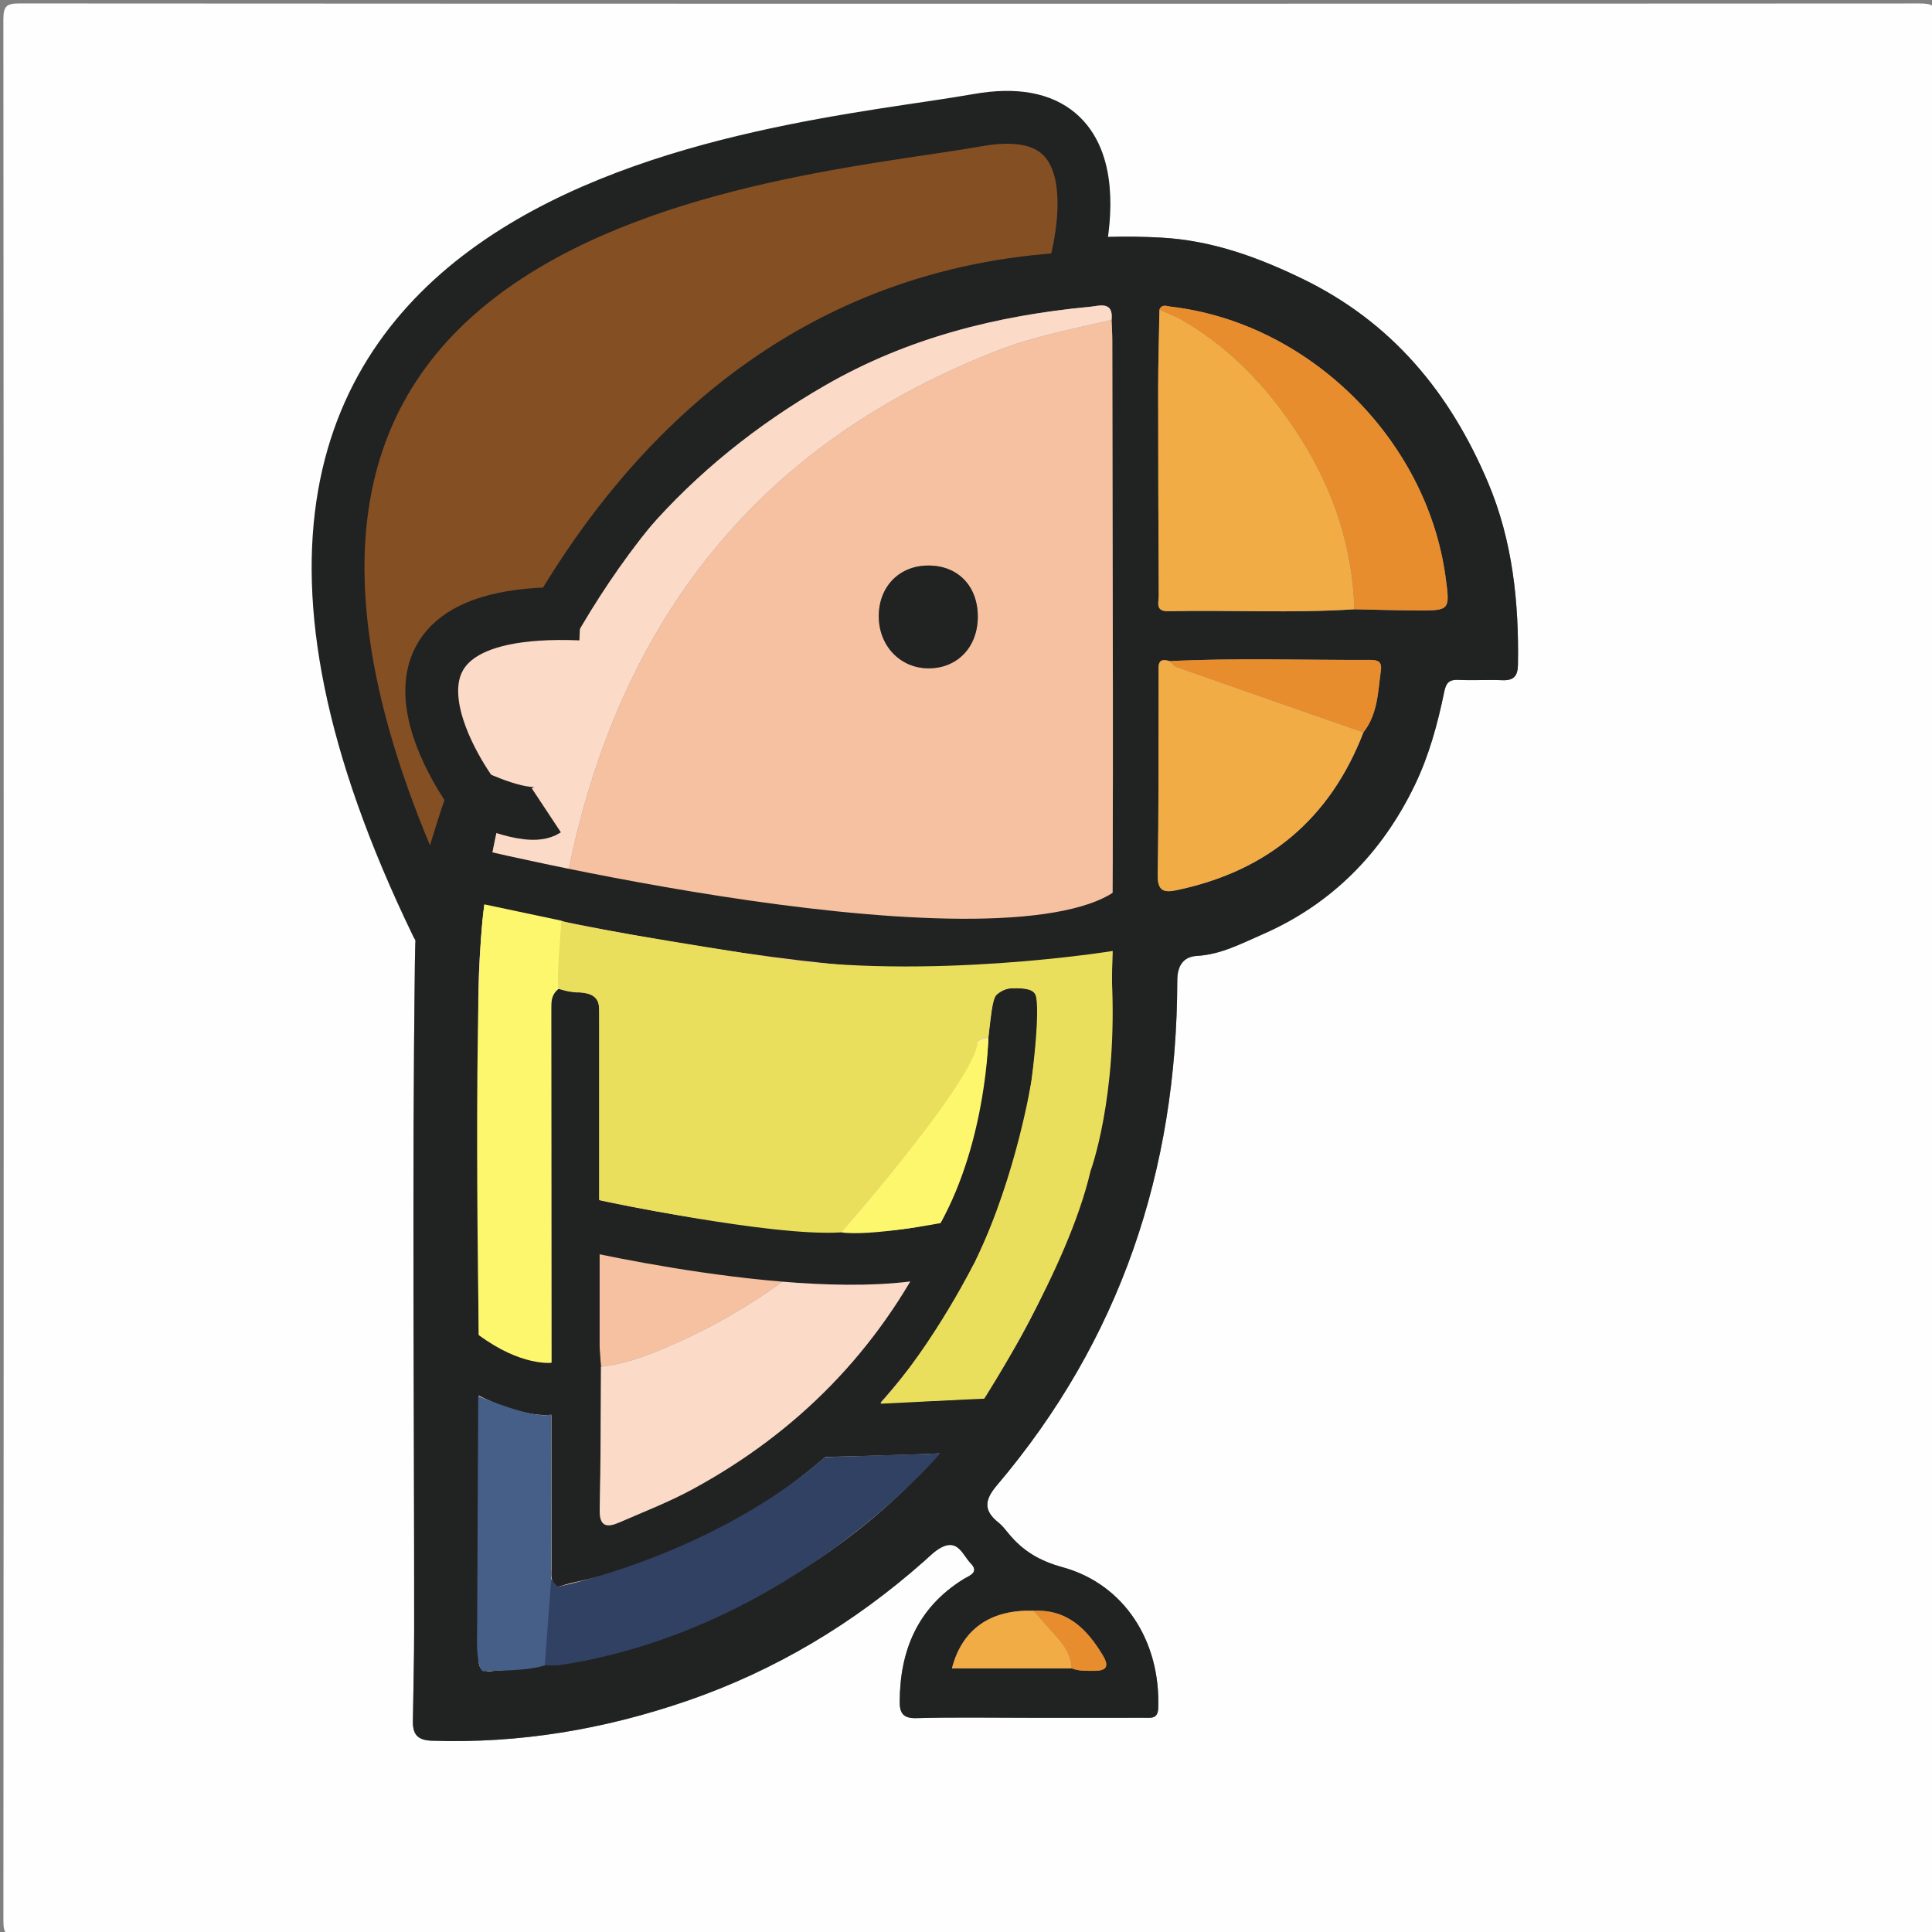 <?xml version="1.0" encoding="utf-8"?>
<!-- Generator: Adobe Illustrator 16.0.0, SVG Export Plug-In . SVG Version: 6.00 Build 0)  -->
<!DOCTYPE svg PUBLIC "-//W3C//DTD SVG 1.1//EN" "http://www.w3.org/Graphics/SVG/1.1/DTD/svg11.dtd">
<svg version="1.1" id="Layer_1" xmlns="http://www.w3.org/2000/svg" xmlns:xlink="http://www.w3.org/1999/xlink" x="0px" y="0px"
	 width="512px" height="512px" viewBox="0 0 512 512" enable-background="new 0 0 512 512" xml:space="preserve">
<rect x="0" y="0" width="512" height="512" fill="#808080" stroke="none"/>
<g>
	<path fill="#FEFEFE" d="M257.014,513c-83.979,0-167.958-0.021-251.938,0.085c-3.261,0.004-4.18-0.434-4.178-4.009
		C1.015,341.117,1.017,173.158,0.893,5.199C0.89,1.455,1.83,0.912,5.299,0.914C173.091,1.013,340.884,1.012,508.676,0.92
		c3.403-0.002,4.439,0.443,4.438,4.254c-0.13,167.959-0.127,335.918-0.014,503.877c0.003,3.526-0.836,4.042-4.148,4.037
		C424.972,512.977,340.992,513,257.014,513z M157.757,129.665c-30.366,36.172-47.201,77.825-47.803,125.096
		c-0.751,58.979-0.167,117.974-0.196,176.961c-0.004,8.156-0.228,16.313-0.337,24.469c-0.045,3.351,1.161,4.985,4.98,5.116
		c23.227,0.794,45.734-3.015,67.604-10.531c23.396-8.043,44.26-20.554,62.79-36.951c1.492-1.321,2.932-2.819,4.661-3.73
		c4.414-2.325,5.693,2.051,7.767,4.184c2.412,2.479-0.377,3.267-1.962,4.255c-12.037,7.507-16.794,18.777-16.832,32.495
		c-0.008,2.892,0.871,4.389,4.355,4.295c9.993-0.272,19.995-0.098,29.993-0.098c10.164,0,20.33,0.003,30.494-0.002
		c1.809-0.001,3.566,0.366,3.672-2.58c0.618-17.766-9.043-32.849-25.389-37.326c-6.031-1.652-10.49-4.305-14.242-8.881
		c-0.844-1.025-1.668-2.113-2.695-2.933c-3.961-3.146-3.785-5.918-0.463-9.834c32.728-38.576,47.753-83.573,47.833-133.841
		c0.006-3.903,1.598-6.3,5.249-6.509c6.314-0.361,11.83-3.308,17.271-5.678c18.364-8,31.744-21.559,40.445-39.629
		c3.771-7.836,6.041-16.197,7.78-24.669c0.521-2.546,1.435-3.281,3.883-3.166c3.822,0.18,7.667-0.072,11.493,0.084
		c2.997,0.123,4.106-1.037,4.159-4.061c0.289-16.634-1.425-32.987-7.961-48.409c-10.039-23.688-25.362-42.393-49.22-53.944
		c-12.065-5.843-24.119-10.162-37.438-10.882c-37.188-2.012-71.211,8.229-103.104,26.689c-0.718,0.415-1.407,0.881-2.11,1.321
		c-10.753,6.744-20.693,14.544-29.987,23.172"/>
	<path fill="#212222" d="M172.45,114.147c9.294-8.628,19.234-16.428,29.987-23.172c0.703-0.44,1.393-0.906,2.11-1.321
		c31.892-18.46,65.917-28.701,103.104-26.689c13.318,0.72,25.373,5.039,37.438,10.882c23.855,11.552,39.183,30.257,49.22,53.944
		c6.536,15.422,8.25,31.775,7.963,48.409c-0.055,3.023-1.164,4.184-4.161,4.061c-3.826-0.156-7.67,0.096-11.493-0.084
		c-2.448-0.115-3.361,0.62-3.883,3.166c-1.739,8.472-4.01,16.833-7.78,24.669c-8.701,18.07-22.081,31.629-40.445,39.629
		c-5.44,2.37-10.956,5.316-17.271,5.678c-3.651,0.209-5.243,2.605-5.249,6.509c-0.08,50.267-15.105,95.265-47.835,133.841
		c-3.32,3.916-3.496,6.688,0.465,9.834c1.025,0.817,1.854,1.905,2.693,2.933c3.752,4.576,8.213,7.229,14.242,8.881
		c16.346,4.479,26.011,19.563,25.391,37.326c-0.104,2.946-1.863,2.579-3.674,2.58c-10.164,0.005-20.33,0.002-30.494,0.002
		c-9.998,0-20-0.175-29.991,0.098c-3.484,0.094-4.363-1.403-4.355-4.295c0.038-13.718,4.795-24.988,16.832-32.495
		c1.584-0.988,4.375-1.776,1.963-4.255c-2.076-2.133-3.354-6.509-7.769-4.184c-1.729,0.911-3.169,2.409-4.661,3.73
		c-18.53,16.397-39.394,28.908-62.79,36.951c-21.87,7.519-44.377,11.325-67.604,10.531c-3.819-0.131-5.025-1.768-4.98-5.116
		c0.109-8.155,0.333-16.313,0.337-24.469c0.029-58.985-0.555-117.98,0.196-176.961c0.602-47.271,17.438-88.924,47.803-125.096
		 M284.029,442.141c1.912,0.761,3.916,0.633,5.912,0.646c3.479,0.027,4.02-1.305,2.246-4.229c-4.188-6.9-9.375-12.11-18.225-11.683
		c-11.493-0.438-19.043,4.936-21.69,15.264C262.825,442.141,273.428,442.141,284.029,442.141z M361.324,194.08
		c3.813-4.841,3.845-10.741,4.629-16.438c0.322-2.336-0.854-2.766-2.863-2.757c-17.707,0.074-35.418-0.583-53.12,0.326
		c-3.349-1.063-2.923,1.233-2.927,3.237c-0.034,17.825,0.057,35.652-0.24,53.473c-0.07,4.338,1.779,4.666,5.043,3.982
		C335.87,230.872,352.476,217.064,361.324,194.08z M307.269,82.051c-0.119,6.976-0.341,13.951-0.344,20.927
		c-0.009,18.293,0.061,36.586,0.157,54.878c0.01,1.732-1.011,4.192,2.489,4.119c16.448-0.345,32.909,0.566,49.351-0.51
		c5.479,0.107,10.954,0.278,16.434,0.31c8.951,0.052,8.951,0.015,7.727-8.938c-5.008-36.535-36.322-67.329-72.818-71.569
		C309.233,81.147,307.914,80.473,307.269,82.051z M294.581,84.791c0.551-5.132-3.313-3.718-5.713-3.492
		c-24.714,2.321-48.39,8.285-70.088,20.778c-36.584,21.065-63.025,51.002-78.59,90.344c-9.735,24.607-13.587,50.194-13.446,76.632
		c0.294,55.303,0.089,110.606,0.09,165.909c0,1.499,0.071,3,0.017,4.496c-0.088,2.395,0.628,3.615,3.403,3.384
		c6.112-0.511,12.243-0.765,18.146-2.66c4.884,0.745,9.356-0.795,13.973-2.137c54.138-15.741,93.63-48.363,116.359-100.46
		c8.916-20.435,15.615-41.696,15.85-63.97c0.643-61.106,0.209-122.224,0.189-183.337C294.77,88.449,294.646,86.62,294.581,84.791z"
		/>
	<path fill="#F6C1A1" d="M294.581,84.791c0.065,1.829,0.188,3.658,0.188,5.487c0.02,61.113,0.453,122.23-0.189,183.337
		c-0.232,22.273-6.934,43.535-15.85,63.97c-22.729,52.097-62.223,84.719-116.359,100.46c-4.616,1.342-9.088,2.882-13.973,2.137
		c-0.195-6.558-0.391-13.113-0.585-19.674c1.434-0.398,2.849-0.888,4.303-1.188c70.158-14.637,120.09-79.384,122.916-150.63
		c0.237-5.992-0.892-6.967-6.755-6.782c-3.229,0.101-4.936,1.616-5.326,4.741c-0.354,2.806-0.684,5.611-1.021,8.416
		c-3.039-0.207-3.807,2.24-4.812,4.262c-1.996,4.013-3.474,8.333-5.837,12.104c-17.625,28.131-40.701,50.305-71.227,64.104
		c-6.646,3.004-13.417,5.82-20.785,6.668c-0.129-1.99-0.37-3.979-0.371-5.971c-0.017-28.164,0.018-56.326-0.003-84.486
		c-0.006-8.241-0.069-8.229-7.949-9.053c-0.983-0.103-1.943-0.436-2.914-0.66c-0.525-12.735,1.12-25.259,3.975-37.62
		c14.667-63.513,51.515-108.027,112.792-131.672C274.471,89.006,284.574,87.14,294.581,84.791z M259.125,163.441
		c0.009-8.155-5.288-13.609-13.179-13.567c-7.594,0.04-12.976,5.502-13.061,13.257c-0.086,7.857,5.547,13.896,13.044,13.98
		C253.649,177.199,259.116,171.537,259.125,163.441z"/>
	<path fill="#FCDAC8" d="M147.813,420.508c0.195,6.561,0.39,13.116,0.585,19.674c-5.902,1.896-12.034,2.149-18.146,2.66
		c-2.774,0.231-3.491-0.989-3.403-3.384c0.055-1.496-0.017-2.997-0.017-4.496c-0.001-55.303,0.204-110.606-0.09-165.909
		c-0.141-26.438,3.711-52.024,13.446-76.632c15.565-39.342,42.006-69.278,78.59-90.344c21.699-12.493,45.375-18.457,70.088-20.778
		c2.399-0.226,6.264-1.64,5.713,3.492c-10.007,2.349-20.11,4.215-29.782,7.946c-61.277,23.645-98.125,68.159-112.792,131.672
		c-2.854,12.361-4.5,24.885-3.975,37.62c-1.982,1.516-1.949,3.656-1.947,5.867c0.044,49.248,0.061,98.498,0.088,147.744
		C146.174,417.438,145.793,419.384,147.813,420.508z"/>
	<path fill="#F2AC46" d="M358.922,161.465c-16.439,1.076-32.902,0.165-49.351,0.51c-3.5,0.073-2.479-2.387-2.489-4.119
		c-0.099-18.292-0.166-36.585-0.157-54.878c0.003-6.976,0.225-13.951,0.344-20.927c1.956,0.886,3.999,1.62,5.854,2.684
		c11.271,6.469,20.35,15.413,27.845,25.869C351.836,125.768,358.372,142.593,358.922,161.465z"/>
	<path fill="#F2AC46" d="M361.324,194.08c-8.851,22.984-25.454,36.792-49.479,41.823c-3.264,0.684-5.113,0.355-5.043-3.982
		c0.297-17.82,0.206-35.647,0.24-53.473c0.004-2.004-0.422-4.301,2.928-3.237c0.612,0.532,1.141,1.312,1.852,1.562
		C328.31,182.576,344.819,188.323,361.324,194.08z"/>
	<path fill="#E88D2E" d="M358.922,161.465c-0.55-18.872-7.086-35.697-17.956-50.861c-7.495-10.456-16.574-19.4-27.845-25.869
		c-1.854-1.063-3.896-1.798-5.854-2.684c0.646-1.578,1.967-0.903,2.993-0.784c36.496,4.24,67.813,35.034,72.818,71.569
		c1.227,8.953,1.227,8.99-7.729,8.938C369.876,161.743,364.399,161.572,358.922,161.465z"/>
	<path fill="#E88D2E" d="M361.324,194.08c-16.505-5.757-33.017-11.504-49.504-17.308c-0.711-0.25-1.237-1.029-1.852-1.562
		c17.701-0.909,35.412-0.252,53.119-0.326c2.01-0.009,3.188,0.421,2.863,2.757C365.169,183.339,365.14,189.239,361.324,194.08z"/>
	<path fill="#F2AC46" d="M284.029,442.141c-10.604,0-21.204,0-31.754,0c2.647-10.328,10.198-15.699,21.691-15.264
		c1.284,1.48,2.54,2.987,3.857,4.438C280.688,434.472,283.822,437.464,284.029,442.141z"/>
	<path fill="#E88D2E" d="M284.029,442.141c-0.207-4.677-3.342-7.669-6.206-10.824c-1.317-1.45-2.573-2.957-3.857-4.438
		c8.849-0.43,14.033,4.78,18.222,11.683c1.773,2.925,1.234,4.257-2.246,4.229C287.945,442.771,285.941,442.899,284.029,442.141z"/>
	<path fill="#212222" d="M147.813,420.508c-2.02-1.124-1.639-3.067-1.64-4.865c-0.027-49.248-0.044-98.496-0.088-147.746
		c-0.002-2.211-0.035-4.352,1.947-5.867c0.971,0.229,1.93,0.562,2.914,0.662c7.88,0.822,7.943,0.812,7.949,9.053
		c0.021,28.16-0.013,56.322,0.003,84.486c0.001,1.988,0.242,3.979,0.371,5.971c-0.09,12.641-0.051,25.283-0.338,37.922
		c-0.103,4.543,1.98,4.729,5.183,3.336c6.517-2.838,13.188-5.42,19.418-8.805c27.758-15.068,48.95-36.602,63.087-64.973
		c8.592-17.242,14.225-35.283,15.311-54.617c0.34-2.805,0.67-5.61,1.021-8.416c0.393-3.125,2.1-4.643,5.326-4.741
		c5.863-0.185,6.992,0.79,6.755,6.782c-2.826,71.246-52.758,135.993-122.916,150.63C150.662,419.62,149.247,420.107,147.813,420.508
		z"/>
	<path fill="#FCDAC8" d="M261.93,275.064c-1.086,19.332-6.718,37.373-15.311,54.617c-14.137,28.369-35.329,49.9-63.087,64.973
		c-6.23,3.383-12.901,5.965-19.418,8.803c-3.203,1.396-5.286,1.207-5.183-3.336c0.287-12.637,0.248-25.281,0.338-37.922
		c7.369-0.848,14.139-3.664,20.785-6.668c30.526-13.797,53.602-35.971,71.227-64.102c2.363-3.772,3.841-8.095,5.837-12.105
		C258.123,277.305,258.891,274.857,261.93,275.064z"/>
	<path fill="#212222" d="M259.125,163.441c-0.009,8.096-5.476,13.758-13.195,13.67c-7.498-0.085-13.13-6.123-13.044-13.98
		c0.085-7.755,5.467-13.217,13.061-13.257C253.837,149.832,259.134,155.286,259.125,163.441z"/>
</g>
<path fill="#844F23" stroke="#212222" stroke-width="14" stroke-miterlimit="10" d="M284.029,73.833c0,0,16.471-49.333-24.904-42
	c-52.548,9.314-237.292,19.333-143.292,213.333C115.833,245.167,146.085,80.951,284.029,73.833z"/>
<path fill="#FCDAC8" stroke="#212222" stroke-width="14" stroke-miterlimit="10" d="M153.831,162.709
	c-67.011-2.722-28.28,48.206-28.28,48.206s14.464,6.973,19.225,3.824"/>
<path fill="none" stroke="#212222" stroke-width="14" stroke-miterlimit="10" d="M119.39,230.489c0,0,148.443,36.677,181.11,10.678"
	/>
<path fill="none" stroke="#212222" stroke-width="14" stroke-miterlimit="10" d="M119.39,357.167c0,0,16.989,12.654,28.423,10.666"
	/>
<path fill="none" stroke="#212222" stroke-width="14" stroke-miterlimit="10" d="M215.168,379.167c0,0,51.782-0.895,52.984-2.895"/>
<path fill="none" stroke="#212222" stroke-width="14" stroke-miterlimit="10" d="M153.831,324.129c0,0,75.391,17.704,102.03,4.371"
	/>
<path fill="#FDF76D" d="M128.37,239.671L148.833,244c0,0-1.103,15.07-0.801,18.029c0,0-1.945,1.383-1.947,3.625l0.061,95.499
	c0,0-8.021,1.001-19.25-7.333C126.896,353.82,125.206,258.439,128.37,239.671z"/>
<path fill="#FDF76D" d="M222.924,326.594c0,0,32.159-36.137,36.201-50.615l2.805-0.914c0,0-0.42,26.899-12.663,49.064
	C249.267,324.129,230.681,327.688,222.924,326.594z"/>
<path fill="#FEFEFE" d="M148.833,244"/>
<path fill="#EADF5C" d="M148.032,262.029c0,0,2.797,1.084,5.799,0.986c0,0,4.792-0.073,4.927,3.953V318
	c0,0,45.365,9.801,64.165,8.594c0,0,35.826-40.637,36.201-50.615c0,0,0.734-1.021,2.805-0.914c0,0,0.837-10.247,2.092-11.342
	c0,0,1.854-1.834,4.256-1.815c0,0,5.559-0.384,6.134,1.715c0,0,1.486,2.46-1.046,22.672c0,0-3.895,24.811-14.547,47.178
	c0,0-10.818,22.034-25.485,38.534c0,0,26-1.334,27.5-1.334c0,0,22.167-34.324,28.167-60.324c0,0,7.264-19.5,5.632-51.333l0.239-7
	c0,0-49.038,8-90.705,1.667c0,0-52.666-8.197-55.333-9.682C148.833,244,147.398,259.543,148.032,262.029z"/>
<path fill="#465F89" d="M126.738,370c0,0,15.432,6.5,19.347,4.75v65.627c0,0-1.084,2.453-17.334,2.413c0,0-2.698,2.375-2.306-10.625
	"/>
<path fill="#314163" d="M146.085,418.344c0,0,0.375,0.828,1.728,2.164c0,0,40.52-7.997,70.858-34.359l30.496-0.981
	c0,0-39.426,47.01-101.296,56.177h-3.508"/>
</svg>
